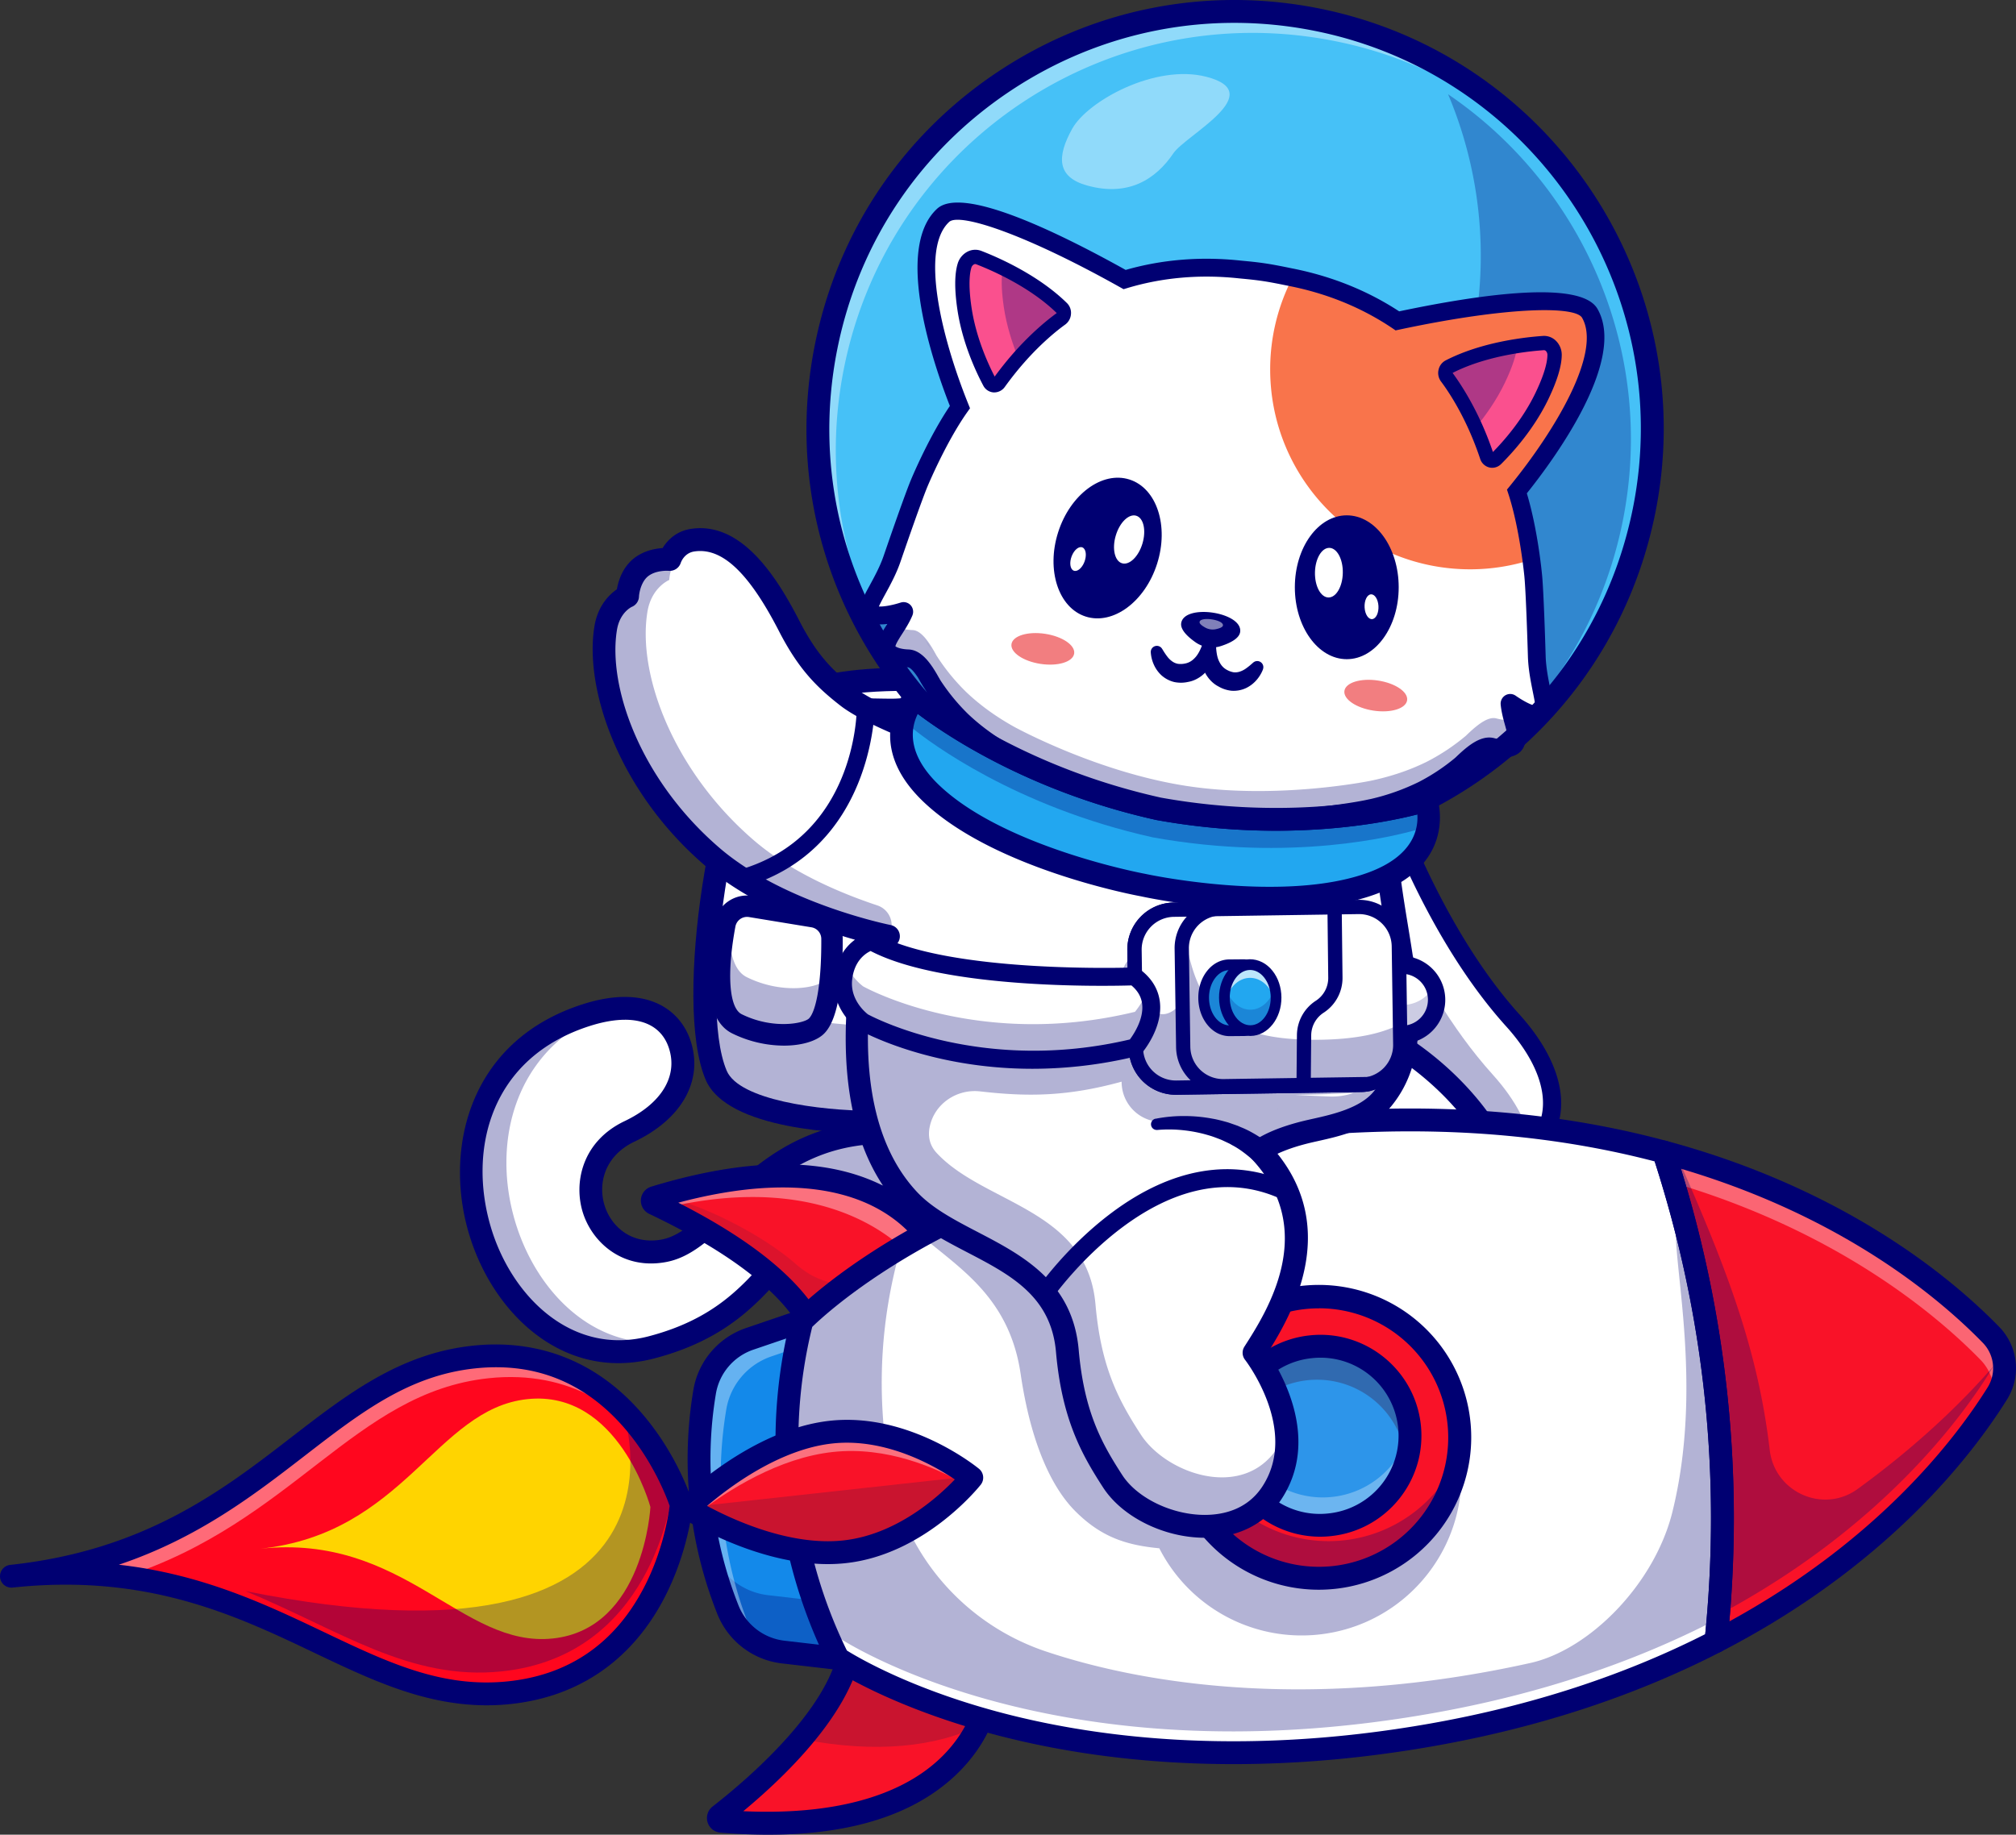 <svg xmlns="http://www.w3.org/2000/svg" viewBox="0 0 2823.33 2569.92"><rect x="0" y="0" width="2823.33" height="2569.92" fill="#333333" stroke="none"/><defs><style>.cls-1{fill:#fff;}.cls-2{opacity:0.3;}.cls-3{fill:#000072;}.cls-4{fill:#1389ea;}.cls-5{opacity:0.35;}.cls-6{fill:#f91228;}.cls-7{opacity:0.15;}.cls-8{fill:#371a45;}.cls-9{opacity:0.4;}.cls-10{fill:#d25658;}.cls-11{opacity:0.25;}.cls-12{fill:#ff061e;}.cls-13{fill:#ffd400;}.cls-14{fill:#2d95ea;}.cls-15{fill:#4d1c54;}.cls-16{opacity:0.2;}.cls-17{fill:#22a7f0;}.cls-18{opacity:0.7;}.cls-19{fill:#46c1f7;}.cls-20{fill:#f9744b;}.cls-21{opacity:0.5;}.cls-22{fill:#fa508e;}.cls-23{fill:#0f2675;}.cls-24{fill:#f27e80;}</style></defs><g id="Layer_2" data-name="Layer 2"><g id="Layer_1-2" data-name="Layer 1"><path class="cls-1" d="M1939,1106.76s62.37,192.82,179.52,322.57c65.66,72.72,70.6,141.21,25.41,182.16s-138.18,66.76-218-4.79S1828,1228.81,1828,1228.81"/><path class="cls-1" d="M2145.08,1610.45c-.36.36-.72.68-1.12,1-45.21,41-138.19,66.77-218-4.8-61.57-55.18-86.38-249.94-94.5-336.2-2.44-25.65-3.36-41.69-3.36-41.69l111-122s62.33,192.81,179.48,322.56C2183.65,1501.46,2189.05,1569.4,2145.08,1610.45Z"/><g class="cls-2"><path class="cls-3" d="M2145.08,1610.45c-.36.36-.72.68-1.12,1-45.21,41-138.19,66.77-218-4.8-61.57-55.18-86.38-249.94-94.5-336.2l79.66-87.62s62.37,192.84,179.52,322.55C2124.12,1542.55,2141.8,1578.6,2145.08,1610.45Z"/></g><path class="cls-3" d="M2036.75,1664.32c-38.19,0-79.84-13.07-119.17-48.31-82.74-74.12-101.28-373.75-102-386.46a12.5,12.5,0,1,1,25-1.47c.18,3,18.64,302,93.75,369.31,76.23,68.32,162.15,40.31,201.3,4.84,41.47-37.58,31.39-100.62-26.3-164.52-117.59-130.24-179.56-319.13-182.14-327.11a12.5,12.5,0,1,1,23.79-7.69c.62,1.9,63,191.86,176.9,318,68,75.33,77.41,151.89,24.54,199.8C2126.86,1643.85,2084.52,1664.32,2036.75,1664.32Z"/><path class="cls-1" d="M1942,1453.86s248.62,127.61,181.09,393.69c-45.32,178.59-29.66,135.65-29.66,135.65l-494.22-129.45,128.31-489.92Z"/><path class="cls-3" d="M2091.36,2003.79a17.31,17.31,0,0,1-5.07-.78c-5.12-1.58-8.21-4.09-9.85-7.7L1595.1,1869.24a16,16,0,0,1-11.42-19.54L1712,1359.78a16,16,0,0,1,21.68-10.7l214.48,90c.38.16.75.33,1.11.52,2.66,1.36,65.73,34.18,120.91,101.12,51.36,62.31,104.92,166.8,68.38,310.75-20,78.88-27.48,112-30.23,126a16,16,0,0,1,.09,11.22C2103.88,2001.11,2096.71,2003.79,2091.36,2003.79Zm-472.67-161.46,460,120.47c.28-1.29.57-2.61.87-4,5.13-23.49,14.55-62.26,28-115.21,26.58-104.75,5.94-199.51-61.34-281.65-48.53-59.24-105.29-90.53-111.08-93.63l-196.83-82.61Z"/><path class="cls-1" d="M821.3,1421.82c-288.12,91.93-148.32,528.24,91.31,465.41,140.16-36.74,164.76-121.93,234.9-176.68a.69.69,0,0,1,.13-.11c70.08-54.59,152.93-27.31,152.93-27.31s73.42-90.52-42.42-96.61c-58-3.06-103.31,9.33-140.58,28.53-86.21,44.43-129.35,125.42-186.75,136.68-101.31,19.91-147.34-120.26-49.34-166.93,60.71-28.92,85.6-75.51,70.54-121.66C940.37,1427.49,901.72,1396.16,821.3,1421.82Z"/><g class="cls-2"><path class="cls-3" d="M1117.57,1615.05c-71.83,37-113.77,99.43-159,125.72a97.89,97.89,0,0,0,21.49-1.89c25.13-4.93,47.53-23.24,72-46,28.25-26.25,74.11-20.1,93.12,13.46q1.17,2.07,2.41,4.09c70.08-54.59,152.93-27.31,152.93-27.31s73.42-90.52-42.42-96.61a299.29,299.29,0,0,0-62.66,3l-5.18.88c-1.2.2-2.37.44-3.56.68-1,.16-1.93.36-2.88.56s-1.65.34-2.46.53-1.74.36-2.62.56c-1,.23-2.08.48-3.11.72A255.22,255.22,0,0,0,1117.57,1615.05Z"/></g><g class="cls-2"><path class="cls-3" d="M821.3,1421.82c-288.12,91.93-148.32,528.24,91.31,465.41q15-3.95,28.29-8.59c-222.82,32.54-345.88-367-83.76-465A202.88,202.88,0,0,0,821.3,1421.82Z"/></g><path class="cls-3" d="M866.09,1909.42c-103.1,0-181.57-85.67-209.94-183.35-34.35-118.29,1.15-268.73,160.27-319.49,89.44-28.56,136.54,7.94,150.8,51.59,18,55.26-12.16,109.31-78.85,141.07-42.49,20.24-51.34,60.07-41.26,90.56,9.59,29,38.23,54.54,80.63,46.24,25.19-5,49.56-28.06,77.79-54.81,55.22-52.35,124-117.52,253.46-110.69,40.57,2.13,66.21,14.62,76.2,37.1,16.25,36.54-18.21,80.67-22.19,85.58l-7,8.57-10.45-3.44c-1.21-.38-76.21-23.62-138.25,24.81-20.77,16.21-37.52,35.5-55.26,55.91-39.57,45.55-84.42,97.17-185.41,123.64A198.82,198.82,0,0,1,866.09,1909.42Zm9.16-481c-14.42,0-30.89,2.86-49.1,8.66-139.46,44.51-170.43,172.74-139.26,280.08,28.53,98.23,113.83,182.89,221.67,154.62,91.43-24,131-69.58,169.37-113.68,18-20.66,36.52-42,59.72-60.15,60.75-47.43,129.34-39,156.3-33,8.24-12.89,17.25-32.5,12-44.27-4.59-10.27-21.86-16.71-48.62-18.12-115.8-6.08-176.34,51.32-229.76,102-31.84,30.18-59.34,56.25-93.64,63-61.17,12-103.64-26.63-117.19-67.61-14-42.41-1.88-101,57.88-129.49,51.8-24.67,75-62.89,62.2-102.24C928.25,1442,906.62,1428.4,875.25,1428.4Z"/><path class="cls-4" d="M1173.61,2323l-76.81-8.9a95.1,95.1,0,0,1-77.42-59.31h0a570.9,570.9,0,0,1-32.63-305.06h0a95.07,95.07,0,0,1,63.12-74.34l73.2-25Z"/><g class="cls-2"><path class="cls-3" d="M1123.07,1850.45l-12.21,4.16,41.57,388.7-76.81-8.9a95.06,95.06,0,0,1-77.42-59.31c-3.28-8.24-6.29-16.57-9.17-24.93a569.81,569.81,0,0,0,30.35,104.63,95.1,95.1,0,0,0,77.42,59.31l76.81,8.9Z"/></g><g class="cls-5"><path class="cls-1" d="M1049.74,2279.35a571,571,0,0,1-32.63-305h0a95.12,95.12,0,0,1,63.12-74.35l46.44-15.82-3.6-33.68-73.2,25a95.07,95.07,0,0,0-63.12,74.34h0a570.9,570.9,0,0,0,32.63,305.06,95,95,0,0,0,45.07,49.47A95,95,0,0,1,1049.74,2279.35Z"/></g><path class="cls-6" d="M916.09,1685.84c40,19.12,228.43,107.47,236.2,220.34l180.15-102.68a162.53,162.53,0,0,0-4.43-16.84v0C1301.43,1704,1196,1594.56,922.84,1675.69c-2,.59-4.07,1.21-6.13,1.83A4.48,4.48,0,0,0,916.09,1685.84Z"/><g class="cls-7"><path class="cls-8" d="M916.09,1685.84c40,19.12,228.43,107.47,236.2,220.34l180.15-102.68a162.53,162.53,0,0,0-4.43-16.84l3.16,7.69c-14.33-5-37.05-9.71-57.9-5.5-76.63,15.5-117.4,17.91-159-18.47-52.13-45.61-146.12-90.12-191.45-94.69-2,.59-4.07,1.21-6.13,1.83A4.48,4.48,0,0,0,916.09,1685.84Z"/></g><g class="cls-9"><path class="cls-1" d="M929.74,1692.41c-9.93-5.08-5.73-2.78-13.66-6.57a4.49,4.49,0,0,1,.63-8.33c297-90.49,398.55,42.19,415.73,126l-19.51,11.12C1281.77,1738.66,1158.48,1637.44,929.74,1692.41Z"/></g><path class="cls-3" d="M1152.27,1922.19a16,16,0,0,1-16-14.91c-2.62-38-35.37-115.42-225.27-206.1l-1.88-.9a20.5,20.5,0,0,1,2.88-38.08c144-43.86,258.17-41.59,339.51,6.77,71.57,42.56,91.37,106,96.56,131.31a16,16,0,0,1-31.36,6.43c-4.33-21.14-21-74.2-81.56-110.23-67-39.83-165.21-43.8-285.26-11.83,173.18,88,214.69,167.9,218.32,220.43a16,16,0,0,1-14.87,17.07C1153,1922.17,1152.64,1922.19,1152.27,1922.19Z"/><path class="cls-10" d="M1389.32,2335.25c.93,85.53-69.79,241.43-379.17,215.81a4.49,4.49,0,0,1-2.38-8c35-27.14,200-158.4,183.72-270.36"/><path class="cls-6" d="M1010.16,2551.07a4.5,4.5,0,0,1-2.38-8c17.93-13.91,70-55.13,114.26-107.09,41.89-49.08,76.84-107.8,69.6-162.07,0-.39-.12-.8-.16-1.2l1.2.38,196.62,62.16c.26,24-5.11,53.57-19.87,83.1C1331.75,2494,1232.72,2569.48,1010.16,2551.07Z"/><g class="cls-11"><path class="cls-8" d="M1122,2436c41.89-49.08,76.84-107.8,69.6-162.07.35-.26.69-.56,1-.82l196.62,62.16c.26,24-5.11,53.57-19.87,83.1C1310.92,2445.45,1230.35,2457.17,1122,2436Z"/></g><path class="cls-3" d="M1076.21,2569.92q-32.28,0-67.38-2.91A20.49,20.49,0,0,1,998,2530.4c45.29-35.1,192-157.24,177.68-255.41a16,16,0,0,1,31.68-4.6c14.5,99.78-97.55,209.53-166.45,266.63,122.42,5.64,216.83-19.18,274.12-72.49,54.86-51.05,58.5-111.73,58.31-129.11a16,16,0,0,1,32-.35c.29,26.53-5.81,94.53-68.51,152.89C1278.26,2542.45,1190.78,2569.91,1076.21,2569.92Z"/><path class="cls-1" d="M2821.88,1907.7s-186.08,410.69-815.45,522.18c-536.11,95-832.79-106.89-832.79-106.89a684,684,0,0,1-50.6-472.54s61.31-64.41,190-131.65a1209.81,1209.81,0,0,1,183.57-77c112.33-36.87,251.16-65.61,417.8-72,9.4-.34,18.76-.63,28-.77,39.48-.86,77.54-.19,114.15,1.79C2593.21,1599.77,2821.88,1907.7,2821.88,1907.7Z"/><g class="cls-2"><path class="cls-3" d="M1846.73,2289.58a223.73,223.73,0,0,1-223.18-120.83c-46.24-4.41-81.51-15.56-118.2-52.55-21.49-21.67-58.59-73.27-76-191.82-18.64-126.76-113.1-160.37-165.89-219.24,52.47-27.57,105.36-50.12,183.8-76.92,88.88-30.35,195-53.49,317.94-65.56-28.34,36.53-51.68,72.74-53.56,74.22l-.71.62c73.42,75.62,58.13,159.5,31.29,220.93a223.75,223.75,0,0,1,56.91-13.73c122.85-13.16,233.1,75.77,246.27,198.65S1969.57,2276.45,1846.73,2289.58Z"/></g><g class="cls-2"><path class="cls-3" d="M1113.44,2114.9A683.26,683.26,0,0,0,1173.15,2293s296.73,201.81,832.84,106.84c226.85-40.19,396.08-119.2,519.78-203.86-45.25-92.75-115.73-509-167.48-502.49-38.5,4.86,36.7,210.1-16.12,424.19-25,101.1-116,193.3-199,211.73-303.92,67.52-538.92,30.48-678.21-16.08-111.91-37.41-195.9-132.17-218-248.08-.11-.61-.23-1.23-.35-1.84a684.39,684.39,0,0,1,9.17-294.47s20.91-22,63.89-53.64c-133.21,68.49-196.61,135.11-196.61,135.11A683.88,683.88,0,0,0,1102.16,2013,682.66,682.66,0,0,0,1113.44,2114.9Z"/></g><path class="cls-6" d="M2403.15,2299.24a1650.22,1650.22,0,0,0-73.34-685.64c249.4,67.15,396.69,192.72,458.2,255.84a67.31,67.31,0,0,1,8.93,82.76C2750.22,2026.85,2632.82,2180.8,2403.15,2299.24Z"/><g class="cls-5"><path class="cls-1" d="M2788,1869.44c-61.51-63.12-208.8-188.69-458.2-255.84q7.05,21.51,13.5,43.16c232.46,68.7,371.05,187.18,430.22,247.9a67.35,67.35,0,0,1,18.67,55c1.65-2.56,3.24-5.05,4.74-7.45A67.31,67.31,0,0,0,2788,1869.44Z"/></g><g class="cls-2"><path class="cls-3" d="M2406.55,2262.13C2637,2139.44,2750.71,1982,2792.25,1913l.18-.22c-45.69,53.13-110.49,114.58-190.93,172.94-48.26,35-116.16,4.53-123.08-54.69-16.78-143.49-62.3-258.68-130-412.24-6.12-1.79-12.34-3.52-18.59-5.19A1649.23,1649.23,0,0,1,2406.55,2262.13Z"/></g><path class="cls-3" d="M2403.15,2315.24a16,16,0,0,1-15.92-17.66c24-230.4-.39-458.85-72.63-679a16,16,0,0,1,19.37-20.44c250.35,67.41,399.29,192.09,465.79,260.42a82.81,82.81,0,0,1,10.89,101.89c-50.55,80.83-169.75,234.18-400.17,353A16,16,0,0,1,2403.15,2315.24Zm-49.07-678.15a1653.79,1653.79,0,0,1,67.83,634.06c206.55-113.09,314.73-252.7,361.6-327.66a50.88,50.88,0,0,0-6.69-62.6C2715.16,1817.54,2579.9,1703.94,2354.08,1637.09Z"/><path class="cls-3" d="M1727.49,2471.07c-144.62,0-260.38-21.08-342.74-43.59-142.13-38.85-217-89.13-220.16-91.26a15.93,15.93,0,0,1-5.33-6.1,700,700,0,0,1-51.73-483.61,16.08,16.08,0,0,1,3.92-7.09c2.6-2.74,65.18-67.72,195.88-135.73,119.92-62.41,322.48-139.06,606.47-149.79,148.9-5.66,290.25,9.25,420.17,44.25a16,16,0,0,1,11,10.46c73.63,224.39,98.55,457.23,74.08,692.07a16,16,0,0,1-8.6,12.82c-119.59,61.69-254.61,106.15-401.31,132.13C1906.07,2463.9,1811.87,2471.07,1727.49,2471.07ZM1186,2311.93c16,10,87.8,52.24,208.86,85.12,127,34.49,335.64,65.43,608.76,17.07,140.37-24.87,269.69-66.95,384.5-125.12,22.27-224.62-1.54-447.29-70.81-662.17-124.52-32.56-259.82-46.33-402.28-40.95-277.17,10.48-474.58,84.86-591.38,145.41C1212.26,1789,1151,1845.5,1137.5,1858.64A667.79,667.79,0,0,0,1186,2311.93Z"/><path class="cls-3" d="M1173.63,2339a16.82,16.82,0,0,1-1.86-.1L1095,2330a111,111,0,0,1-90.44-69.3A586.87,586.87,0,0,1,971,1947.11a111,111,0,0,1,73.74-86.86l73.21-24.94a16,16,0,1,1,10.32,30.29l-73.2,24.94a79,79,0,0,0-52.5,61.84,554.87,554.87,0,0,0,31.72,296.5,79,79,0,0,0,64.39,49.33l76.81,8.9a16,16,0,0,1-1.82,31.9Z"/><path class="cls-12" d="M16,2207.86c346.66-37.08,478,186.61,697.84,163.09s240.2-263.43,240.2-263.43-70.65-230.18-290.48-206.66S362.67,2170.78,16,2207.86Z"/><path class="cls-12" d="M16,2207.86c346.66-37.08,478,186.61,697.84,163.09s240.2-263.43,240.2-263.43-70.65-230.18-290.48-206.66S362.67,2170.78,16,2207.86Z"/><g class="cls-9"><path class="cls-1" d="M173.78,2208.85C410,2132.61,496.6,1950.61,684,1930.56c116.34-12.45,190.89,46.17,235.31,104.11-40.26-65.19-119.23-148.42-255.75-133.81-219.84,23.51-300.9,269.92-647.56,307C74.19,2201.64,126.29,2202.78,173.78,2208.85Z"/></g><path class="cls-13" d="M364.77,2169.34c201.82-21.59,281.58,139.42,409.56,125.73s136.55-184.14,136.55-184.14-44.42-164.79-172.41-151.1S566.59,2147.75,364.77,2169.34Z"/><path class="cls-3" d="M681.65,2388.68c-87.14,0-162.29-35.82-241.35-73.5-109.73-52.3-234.09-111.57-422.59-91.41A16,16,0,0,1,.09,2209.56a16.32,16.32,0,0,1-.09-1.71A16,16,0,0,1,14.3,2192c188.49-20.16,297.51-104.4,393.7-178.73,78.12-60.35,151.91-117.37,253.87-128.27,95.5-10.21,179.06,24.44,241.71,100.22,46.64,56.42,65,115.19,65.77,117.66a16.07,16.07,0,0,1,.65,6.05c-.22,2.57-5.75,63.9-39.4,128.9C885.4,2325.1,811,2376.65,715.55,2386.86A318.82,318.82,0,0,1,681.65,2388.68ZM166.44,2191.77c116.88,13.14,206.15,55.69,287.63,94.52,88.61,42.22,165.14,78.71,258.08,68.75,85.14-9.11,148.92-53.21,189.55-131.07,26.91-51.55,34.49-101.9,36.06-114.7-4.23-12.17-22.29-59.78-59.5-104.49-56.18-67.51-127.84-97.13-213-88-93,9.94-160,61.77-237.7,121.78C356.15,2093.74,277.9,2154.2,166.44,2191.77Z"/><path class="cls-6" d="M1182.34,2173.69c-105.89,11.29-219.11-61.37-219.11-61.37s.36-.37,1-1c10.57-10.23,100.68-94.67,200.1-105.35,95.41-10.22,179.45,50.58,194.26,62,1.52,1.18,2.3,1.83,2.3,1.83S1287.5,2162.49,1182.34,2173.69Z"/><g class="cls-9"><path class="cls-1" d="M963.24,2112.32s4.81,3.1,13.37,7.88c43.42-33.31,114.44-78.25,190.1-86.38,74.83-8,143.61,21.58,185.73,45.7,5.55-6,8.49-9.74,8.49-9.74s-.78-.65-2.29-1.82c-14.81-11.41-98.86-72.22-194.27-62-99.41,10.7-189.54,95.13-200.11,105.35C963.61,2112,963.24,2112.32,963.24,2112.32Z"/></g><g class="cls-11"><path class="cls-8" d="M1182.34,2173.69c-105.89,11.29-219.11-61.37-219.11-61.37s.36-.37,1-1L1358.63,2068c1.52,1.18,2.3,1.83,2.3,1.83S1287.5,2162.49,1182.34,2173.69Z"/></g><path class="cls-3" d="M1159.24,2190.9c-102,0-200.2-62.25-204.66-65.11a16,16,0,0,1-2.65-24.8c4.05-4,100.55-99.09,210.75-110.91,110.59-11.81,204.46,64.1,208.4,67.34a16,16,0,0,1,2.39,22.3c-3.17,4-78.86,98.1-189.45,109.89A233.7,233.7,0,0,1,1159.24,2190.9Zm-169-81.47c35.31,19,115.66,56.31,190.35,48.36s133.15-60.88,156.59-85.45c-28.16-19-96.64-58.45-171.13-50.43C1091.41,2029.92,1020.77,2083.36,990.28,2109.43Z"/><circle class="cls-6" cx="1847.15" cy="2013.72" r="197.05" transform="translate(-882.9 1895.93) rotate(-45)"/><g class="cls-2"><path class="cls-3" d="M1868.09,2209.64c-108.18,11.56-205.32-66.73-216.89-174.95a196.19,196.19,0,0,1,13.93-96.49,198.5,198.5,0,0,0-.25,44.42c11.57,108.23,108.67,186.57,216.9,175a196.93,196.93,0,0,0,161-120.49A197.09,197.09,0,0,1,1868.09,2209.64Z"/></g><path class="cls-3" d="M1846.74,2226.8a213.49,213.49,0,1,1,23.06-1.23A218.09,218.09,0,0,1,1846.74,2226.8Zm.75-394.15a182.09,182.09,0,0,0-19.6,1,181,181,0,0,0,38.51,360h0a181.06,181.06,0,0,0-18.91-361.09Z"/><circle class="cls-14" cx="1849.23" cy="2011.14" r="125.36" transform="translate(-880.46 1896.65) rotate(-45)"/><g class="cls-2"><path class="cls-1" d="M1862.55,2135.8a125.35,125.35,0,0,1-138-111.33,123.92,123.92,0,0,1,2.9-43.26c.09,1.38.22,2.76.36,4.19A125.38,125.38,0,0,0,1974.25,2002,125.37,125.37,0,0,1,1862.55,2135.8Z"/></g><g class="cls-5"><path class="cls-8" d="M1969.65,2051.13c-.15-2.14-.3-4.29-.54-6.46a125.36,125.36,0,0,0-244.81-22.42,125.37,125.37,0,1,1,245.35,28.88Z"/></g><path class="cls-3" d="M1849,2152.52a141.38,141.38,0,0,1-14.76-282c77.53-8.28,147.31,48,155.6,125.53s-48,147.31-125.53,155.6h0A143.65,143.65,0,0,1,1849,2152.52Zm.36-250.75a110.22,110.22,0,0,0-11.71.63,109.36,109.36,0,1,0,23.26,217.47h0a109.36,109.36,0,0,0-11.55-218.1Z"/><path class="cls-15" d="M1864.12,1548.43c.1-.68.18-1.36.23-2a1.72,1.72,0,0,1,0,.31C1864.28,1547.27,1864.22,1547.86,1864.12,1548.43Z"/><g class="cls-2"><path class="cls-3" d="M703.41,2341.1c206.77-22.11,237.07-235.65,239.94-261-10.75-24.16-30.16-60.73-60.66-94.69L875.3,1988s112.32,369.64-531.6,240.68C474.49,2282.58,573.5,2355,703.41,2341.1Z"/></g><path class="cls-1" d="M1234.14,1571.92s-201.84,3.69-231.25-66c-43.22-102.37,10.44-427,71.38-503.15,59.19-74,286.87-45.76,286.87-45.76Z"/><g class="cls-2"><path class="cls-3" d="M1002.9,1506c29.41,69.64,231.25,66,231.25,66l19-134.09s-201.84,3.68-231.25-66c-16.4-38.87-19.16-110.1-12.78-187.56C985.11,1303.86,977.1,1444.85,1002.9,1506Z"/></g><path class="cls-3" d="M1225.78,1588c-43.61,0-207.65-4.79-237.63-75.8-46.34-109.76,9.27-439,73.62-519.38,63-78.66,277.12-54.65,301.33-51.64l17.22,2.13-133.1,644.38-12.79.23C1232.64,1588,1229.69,1588,1225.78,1588Zm8.36-16.08h0ZM1267,967.73c-70,0-151.5,9.24-180.19,45.09-57.26,71.53-110.34,389.32-69.13,486.93,17.33,41,128.89,55.86,203.44,56.25l120.81-584.9C1321.6,969.23,1295.21,967.73,1267,967.73Z"/><path class="cls-1" d="M1138.75,1284.09l-87.47-14.35a31.5,31.5,0,0,0-36.09,25.24c-8.21,43.91-17.41,122.18,16.89,139.12,48.28,23.84,98.51,16.08,111.5,3.07,19.2-19.22,21.77-84.8,21.6-122.18A31.5,31.5,0,0,0,1138.75,1284.09Z"/><g class="cls-2"><path class="cls-3" d="M1032.09,1434.1c48.29,23.84,98.49,16.09,111.5,3.06,12.28-12.3,17.76-43.57,20.07-74.31a36.07,36.07,0,0,1-6.29,9c-13,13-63.21,20.75-111.49-3.09-23.08-11.39-26.46-50.57-23.71-88.35a31.23,31.23,0,0,0-7,14.61C1007,1338.89,997.78,1417.17,1032.09,1434.1Z"/></g><path class="cls-3" d="M1097.81,1464.66a166,166,0,0,1-72.37-17.11c-32.82-16.2-41.23-68.46-25-155.33a46.76,46.76,0,0,1,53.26-37.28l87.48,14.35a46.36,46.36,0,0,1,39,45.63c.32,70.56-8.42,115.26-26,132.85C1143.66,1458.31,1122.71,1464.66,1097.81,1464.66Zm-51.62-180.33a16.59,16.59,0,0,0-16.26,13.4c-12.32,66-8.87,114.2,8.79,122.92,44,21.74,87.27,12.92,94.24,5.92,8.53-8.54,17.54-42.32,17.22-111.51a16.45,16.45,0,0,0-13.86-16.16l-87.47-14.36A17.22,17.22,0,0,0,1046.19,1284.33Z"/><path class="cls-3" d="M1118.75,994.11a179.78,179.78,0,0,1,42.16-12.31,280.87,280.87,0,0,1,43.82-3.55c14.55-.19,29,.46,42.79.43a136.63,136.63,0,0,0,19.38-1.19c5.86-.81,10.52-2.79,12-4.51a16.36,16.36,0,1,1,21,24.6l-2.55,1.56c-10.37,6.35-20.22,7.09-28.42,7.26a163.26,163.26,0,0,1-23.2-1.83c-14.57-2.06-28.33-4.68-42.15-6.46a264.18,264.18,0,0,0-41.31-2.54,169.05,169.05,0,0,0-40.89,5.86h-.05a3.89,3.89,0,0,1-2.58-7.33Z"/><path class="cls-1" d="M1957.49,1503.06a140.89,140.89,0,0,1-21.2,35.89,71.73,71.73,0,0,1-8.16,8.56c-8.68,7.81-19.17,13.89-30.21,18.69-23.37,10.2-49.29,14.84-66.5,18.92-45.53,10.89-63.85,24.33-66.69,26.61a3.49,3.49,0,0,0-.4.32c102.58,108.82,24.68,231.77-8,282.83,0,0,83.46,106.5,25.08,196-52.09,79.86-182.2,47-223.09-16-32.25-49.77-55.89-95.58-63.53-182.72-11.81-133.6-155.2-140-222.22-211.61-44.37-47.46-67.41-114.11-71.85-195.65-2-36-.28-74.9,4.72-116.31,17-139.19,72-306.87,156.27-488.79,0,0,605.27,83.06,589.78,144.31C1904.16,1211.19,2004.87,1386.84,1957.49,1503.06Z"/><g class="cls-2"><path class="cls-3" d="M1957.49,1503.06a140.89,140.89,0,0,1-21.2,35.89,71.73,71.73,0,0,1-8.16,8.56,55.4,55.4,0,0,0,12.92-36.4l0-3.29A61.92,61.92,0,0,0,1957.49,1503.06Z"/></g><g class="cls-2"><path class="cls-3" d="M1941.05,1511.11a55.4,55.4,0,0,1-12.92,36.4c-8.68,7.81-19.17,13.89-30.21,18.69-23.37,10.2-49.29,14.84-66.5,18.92-45.53,10.89-63.85,24.33-66.69,26.61-41.29-24.57-97.26-48.65-145-36.77,0,0,.92-1.32,2.77-3.64a56,56,0,0,1-51.7-54.77l0-1.4c-74.27,20.36-129.24,21.55-198.12,13.61-32.37-3.74-63.47,16.9-70.47,48.73-2.87,13-1.07,26.16,9.77,37.76,67,71.66,210.41,78,222.17,211.61,7.69,87.14,31.29,133,63.58,182.68,38.85,60,164.08,100,203.53-6.12,3.08,28.17-1,58.66-19.81,87.42-52.09,79.86-182.2,47-223.09-16-32.25-49.77-55.89-95.58-63.53-182.72-11.81-133.6-155.2-140-222.22-211.61-44.37-47.46-67.41-114.11-71.85-195.65-.08-1.64-.16-3.28-.24-5-.12-2.48-.2-5-.28-7.56-.12-2.88-.16-5.81-.2-8.77s-.08-5.84-.08-8.8c0-3.72,0-7.44.12-11.24q.06-4.62.24-9.36c0-.44,0-.92,0-1.36.12-3.12.24-6.24.4-9.37s.32-6.44.56-9.72c.2-3.64.48-7.32.76-11,.2-2.52.4-5,.64-7.56v-.2c.2-2.24.4-4.48.64-6.72.6-6.49,1.32-13,2.12-19.65a237,237,0,0,0,34,14.33c115.46,39.36,316,33.32,329.91,32.84l-.56-36.93a56,56,0,0,1,43.81-55.25,56.73,56.73,0,0,1,11.13-1.28l258.78-3.84a55.9,55.9,0,0,1,56.57,54.93l1.64,109.11.36,25.36Z"/></g><g class="cls-2"><path class="cls-3" d="M1928.13,1547.51a55.62,55.62,0,0,1-30.21,18.69C1909,1561.4,1919.45,1555.32,1928.13,1547.51Z"/></g><g class="cls-2"><path class="cls-3" d="M1371.24,881.12c-82.7,191.64-130.44,364.8-131.87,501.76a237,237,0,0,1-34-14.33c17-139.19,72-306.87,156.27-488.79C1361.67,879.76,1365,880.2,1371.24,881.12Z"/></g><path class="cls-3" d="M1687.24,2154H1687c-56.87-.08-115.33-29-142.15-70.42-30.08-46.4-57.76-95.85-66-190-6.89-78.21-64-108-124.35-139.44-33.6-17.51-68.33-35.62-93.61-62.65-126.17-134.92-95.52-425.57,86.32-818.4a16,16,0,0,1,16.7-9.13c1.37.19,138.8,19.12,279.4,45.16,290.32,53.76,311.44,85.06,319.39,96.85,5.95,8.82,5.63,16.86,4.32,22.05-23.78,94.09-8.52,187.22,4.94,269.38,16.31,99.6,30.4,185.61-23.17,251.67-26,32.08-72.5,42.45-103.26,49.31-3.7.83-7.17,1.6-10.34,2.36-21.6,5.15-36.49,10.87-46.09,15.38,86.23,107.93,20.33,224.79-13.44,278.26,19.92,29.49,73.25,122.38,19.19,205.24C1771.91,2134.65,1733.72,2154,1687.24,2154Zm-316-1256.67c-171.66,374.69-202.61,648.72-87,772.31,21.54,23,52.38,39.11,85,56.12,62.34,32.5,133,69.34,141.43,165,7.66,86.94,32.17,130.87,61,175.39,20.92,32.28,69.43,55.76,115.34,55.83h.2c25,0,59.26-6.94,80.74-39.86,51.51-79-23.53-176.38-24.29-177.35a16,16,0,0,1-.88-18.52c31.26-48.74,104.46-162.86,9.88-263.2a16,16,0,0,1,1.12-23c2.07-1.8,21.69-18,73.89-30.42,3.31-.79,6.94-1.6,10.8-2.46,26.43-5.89,66.36-14.8,85.37-38.23,44.52-54.91,31.51-134.35,16.44-226.34-13.84-84.51-29.52-180.21-5-279.83-6.4-7.56-46.37-35.41-294.86-81.6C1523.26,919.33,1407.65,902.45,1371.24,897.28Z"/><path class="cls-1" d="M1398.52,1064.53s-161.37-49.65-211.72-88.77c-33.46-26-56.18-49.55-81.66-99.11-35.39-68.82-78.93-128.72-135.35-120-24.64,3.81-31.65,27-31.65,27s-22.64-2.32-39.51,10.25c-18.8,14-19.75,41.31-19.75,41.31s-24.94,10.12-30.59,44.53c-14.59,88.86,37.41,224.14,149,320.13,95.16,81.85,247,111.57,247,111.57"/><g class="cls-2"><path class="cls-3" d="M1244.29,1311.46h0s-151.84-29.73-247-111.55c-111.59-96-163.6-231.29-149-320.15,5.68-34.41,30.61-44.53,30.61-44.53s1-27.29,19.76-41.29c16.85-12.57,39.49-10.25,39.49-10.25s7-23.2,31.65-27a70,70,0,0,1,27.89,1.24,23.1,23.1,0,0,0-1.12,2.88s-22.65-2.32-39.49,10.28c-18.81,14-19.77,41.29-19.77,41.29s-24.92,10.12-30.6,44.53c-14.57,88.86,37.45,224.13,149,320.12,52.1,44.83,121.17,74,173,91.23A29.21,29.21,0,0,1,1244.29,1311.46Z"/></g><path class="cls-3" d="M1244.29,1327.47a16.31,16.31,0,0,1-3.09-.29c-6.37-1.25-157.08-31.5-254.34-115.15C866.44,1108.45,818.05,965.18,832.5,877.18c4.76-29,21-44.56,31.42-51.7,2-11.69,7.9-31.53,25.14-44.38,13.28-9.89,28.59-12.74,38.94-13.43,6.77-11.24,19.37-23.71,39.34-26.81,71.37-11.07,120.95,68,152,128.47,24.31,47.29,45.9,69.45,77.24,93.79,47.47,36.87,205,85.63,206.61,86.12a16,16,0,0,1-9.41,30.59c-6.7-2.06-164.76-51-216.83-91.43-34.15-26.52-59.18-52.11-86.08-104.43-42.19-82.07-79.88-117.5-118.66-111.48-13.83,2.15-18.37,14.61-18.85,16a16.24,16.24,0,0,1-16.88,11.08c-.07,0-16.83-1.39-28.32,7.17-10.16,7.57-13.06,23.59-13.31,29.12a16.15,16.15,0,0,1-10,14.18c-.44.21-16.8,7.8-20.82,32.29-13,79.19,32.17,209.52,143.65,305.4,90.75,78,238.15,107.71,239.63,108a16,16,0,0,1-3.07,31.7Z"/><path class="cls-15" d="M1788.89,1555.07q.16-1,.27-2a1.16,1.16,0,0,1,0,.31C1789.07,1553.91,1789,1554.5,1788.89,1555.07Z"/><path class="cls-1" d="M1895.52,1530.94c-24.35,1.31-51.64,2.32-80.94,2.72,17.46,1,33.55,1.74,47.91,2.26A91.45,91.45,0,0,0,1895.52,1530.94Z"/><circle class="cls-1" cx="1962.58" cy="1400.56" r="48.97" transform="translate(-431.87 1117.88) rotate(-28.78)"/><g class="cls-16"><path class="cls-3" d="M2011.48,1402.74a49,49,0,1,1-92.2-25.07,49,49,0,0,0,88.43,3.95A48.3,48.3,0,0,1,2011.48,1402.74Z"/></g><path class="cls-3" d="M1962.61,1462c-.92,0-1.85,0-2.78-.06a61.47,61.47,0,1,1,64.15-58.66h0A61.54,61.54,0,0,1,1962.61,1462Zm0-97.93a36.34,36.34,0,1,0,1.64,0Zm48.93,38.65h0Z"/><path class="cls-1" d="M1906.16,1519.64l-258.84,3.81a55.89,55.89,0,0,1-56.55-54.91l-2-137.74a55.94,55.94,0,0,1,43.79-55.26,54.2,54.2,0,0,1,11.12-1.29l258.8-3.82a55.85,55.85,0,0,1,56.55,54.91l1.63,109.1.43,28.64A55.9,55.9,0,0,1,1906.16,1519.64Z"/><g class="cls-2"><path class="cls-3" d="M1906.16,1519.64l-258.84,3.81a55.89,55.89,0,0,1-56.55-54.91l-2-137.74a55.94,55.94,0,0,1,43.79-55.26c14.84,9.55,24.27,15.65,24.27,15.65,14.23,110.38,46.53,165,183.85,165.27,59.28.07,96.56-9.52,120-22l.43,28.64A55.9,55.9,0,0,1,1906.16,1519.64Z"/></g><path class="cls-3" d="M1646.5,1533.47a65.91,65.91,0,0,1-65.72-64.76l-2-137.76a65.82,65.82,0,0,1,64.76-66.71l258.81-3.82h1a65.82,65.82,0,0,1,65.72,64.77l2,137.76a65.89,65.89,0,0,1-64.76,66.7l-258.81,3.83h-1Zm256.81-253.06h-.69l-258.82,3.82a45.78,45.78,0,0,0-45,46.41l2,137.76a45.91,45.91,0,0,0,46.41,45.06h0l258.82-3.83a45.88,45.88,0,0,0,45-46.41l-2-137.76A45.8,45.8,0,0,0,1903.31,1280.41Z"/><path class="cls-1" d="M1916.53,1518.46a49.7,49.7,0,0,1-10.37,1.18l-258.84,3.81a55.83,55.83,0,0,1-51.19-32,54.81,54.81,0,0,1-5.32-22.91l-.93-61.19-.3-20.19-.83-56.36a55.9,55.9,0,0,1,54.91-56.55l55.93-.81a55.89,55.89,0,0,0-44.62,55.37l1.08,74.41.94,63.37a55.93,55.93,0,0,0,56.56,54.92Z"/><g class="cls-2"><path class="cls-3" d="M1916.53,1518.46a49.7,49.7,0,0,1-10.37,1.18l-258.84,3.81a55.83,55.83,0,0,1-56.51-54.91l-1.23-81.38c6.72,14.28,18.67,31.76,37.42,33.34,10.28.89,20.28-6.65,29-17.28l.94,63.37a55.93,55.93,0,0,0,56.56,54.92Z"/></g><path class="cls-3" d="M1646.45,1533.47a65.88,65.88,0,0,1-65.66-64.77l-2-137.75a65.82,65.82,0,0,1,64.75-66.72l55.92-.81h.15a10,10,0,0,1,2,19.79,45.8,45.8,0,0,0-36.61,45.48l2,137.75a45.87,45.87,0,0,0,46.37,45.06l203-3a10,10,0,0,1,2.25,19.78,62.07,62.07,0,0,1-12.41,1.37l-258.77,3.84ZM1662,1284l-18.14.26a45.8,45.8,0,0,0-45,46.42l2,137.76h0a45.88,45.88,0,0,0,46.38,45.06l20.11-.3-.29-.28a65.23,65.23,0,0,1-20-46.16L1645,1329A65.59,65.59,0,0,1,1662,1284Z"/><path class="cls-17" d="M1758.06,1397.32c0,5.09-6.75,46.28-6.75,46.28l-29,.26c-20,.18-36.37-20.37-36.6-45.89s15.78-46.36,35.77-46.54l29-.27S1758,1389,1758.06,1397.32Z"/><g class="cls-16"><path class="cls-3" d="M1758.06,1397.32c0,5.09-6.75,46.28-6.75,46.28l-29,.26c-20,.18-36.37-20.37-36.6-45.89s15.78-46.36,35.77-46.54l29-.27S1758,1389,1758.06,1397.32Z"/></g><path class="cls-3" d="M1722,1451.36c-11.89,0-23-5.72-31.3-16.13-8-10-12.4-23.18-12.53-37.19s4.08-27.3,11.85-37.42c8.19-10.66,19.33-16.59,31.35-16.7l20.26-.18a18.06,18.06,0,0,1,17.86,14.66c4,20.93,6,34,6,38.85,0,1.18,0,4.81-5.42,38.79a18,18,0,0,1-17.63,15.14l-20.15.18Zm19.8-92.62h0l-20.27.18c-7.31.07-14.26,3.92-19.58,10.84-5.74,7.47-8.85,17.47-8.75,28.14s3.38,20.61,9.25,28c5.45,6.82,12.43,10.37,19.78,10.48l20.16-.18a3,3,0,0,0,2.95-2.52c3.83-23.83,5.21-34.44,5.23-36.29,0-3.75-2.2-17.27-5.78-36.17A3,3,0,0,0,1741.82,1358.74Z"/><ellipse class="cls-17" cx="1750.9" cy="1397.38" rx="36.19" ry="46.22" transform="translate(-12.54 15.86) rotate(-0.52)"/><g class="cls-18"><path class="cls-1" d="M1787.08,1397a54.54,54.54,0,0,1-.73,9.74c-3.45-21.25-18.25-37.16-35.87-37-17.37.17-31.71,15.91-35,36.74a60.36,60.36,0,0,1-.73-8.79c-.25-25.54,15.77-46.37,35.76-46.55S1786.84,1371.54,1787.08,1397Z"/></g><g class="cls-16"><path class="cls-3" d="M1787.08,1397c.21,25.54-15.77,46.38-35.76,46.55s-36.39-20.34-36.6-45.88a57.4,57.4,0,0,1,1.85-15.15c4.81,18.57,18.6,31.93,34.75,31.79,15.84-.14,29.17-13.26,33.92-31.4A57.53,57.53,0,0,1,1787.08,1397Z"/></g><path class="cls-3" d="M1751.05,1451.1c-23.94,0-43.57-23.84-43.84-53.32s19.11-53.89,43.2-54.11c12,0,23.26,5.62,31.64,16.12,8,10,12.4,23.18,12.53,37.2h0c.27,29.62-19.11,53.89-43.2,54.11Zm-.31-92.43h-.19c-15.82.14-28.53,17.62-28.34,39s13.11,38.46,28.84,38.46h.2c15.81-.14,28.52-17.63,28.33-39h0c-.1-10.68-3.38-20.61-9.26-28C1764.93,1362.38,1758,1358.67,1750.74,1358.67Z"/><path class="cls-3" d="M1825.68,1529.83h-.09a10,10,0,0,1-9.91-10.09l.62-69.7a58,58,0,0,1,26.48-48.25,38,38,0,0,0,17.36-32.43l-1.11-98.25a10,10,0,0,1,9.89-10.11,10.18,10.18,0,0,1,10.11,9.89l1.11,98.24a57.86,57.86,0,0,1-26.47,49.43,38.07,38.07,0,0,0-17.37,31.66l-.62,69.7A10,10,0,0,1,1825.68,1529.83Z"/><path class="cls-1" d="M1220.26,1318.43s-34.56,8.48-39.29,52.8c-4,37.7,27.8,60.21,27.8,60.21s158.75,89.67,380.72,35.71c0,0,51.84-60.37-.74-99.48C1588.75,1367.67,1325.41,1377.67,1220.26,1318.43Z"/><g class="cls-2"><path class="cls-3" d="M1589.48,1467.16c-222,54-380.73-35.73-380.73-35.73s-31.8-22.49-27.76-60.22a73.25,73.25,0,0,1,4.6-19.32,76.16,76.16,0,0,0,23.16,29.73s158.76,89.66,380.73,35.68a114.84,114.84,0,0,0,17.29-29.24C1625.85,1424.79,1589.48,1467.16,1589.48,1467.16Z"/></g><path class="cls-3" d="M1445.84,1497.09c-144.11,0-238.13-51.9-243.22-54.77-.37-.21-.73-.44-1.07-.68-1.55-1.09-37.76-27.26-33-71.74,5.6-52.44,47-63.18,48.74-63.61a12.5,12.5,0,0,1,9.12,1.25c100.85,56.82,359.28,47.74,361.88,47.64a12.48,12.48,0,0,1,7.93,2.46c16.68,12.4,26.16,28,28.2,46.27,4.07,36.55-24.23,70-25.44,71.38a12.52,12.52,0,0,1-6.52,4A619.69,619.69,0,0,1,1445.84,1497.09Zm-230.31-76.21c10.83,5.81,161.6,83.48,366.81,35.12,5.67-7.66,19.56-28.8,17.21-49.41-1.14-10.07-6-18.7-15-26.27-36.38,1.06-262.21,5.46-365.3-48.21-7.54,3.54-23,13.93-25.88,40.44C1190.44,1400.27,1211.81,1418,1215.53,1420.88Z"/><path class="cls-3" d="M1618.26,1567.08a204.46,204.46,0,0,1,40.22-3.81,216.29,216.29,0,0,1,40.23,3.83c6.72,1.12,13.29,3,19.92,4.78,3.28,1,6.51,2.21,9.78,3.32l4.89,1.72,4.76,2.08c12.92,5.13,24.83,12.65,36.4,20.66a16,16,0,0,1-18.25,26.38c-.43-.3-.84-.62-1.23-.94l-.78-.67c-8.76-7.43-17.88-14.8-28.33-20.22L1722,1602l-4-1.89c-2.69-1.23-5.34-2.56-8.07-3.73-5.56-2.09-11.09-4.38-16.9-6a193.5,193.5,0,0,0-35.6-7.19,190.54,190.54,0,0,0-36.33-.43l-.57,0a8,8,0,0,1-2.31-15.79Z"/><path class="cls-3" d="M2000.38,1153.74c-5.44,3-10.92,5.8-16.44,8.6-29,8.41-174.68,45.73-369.37,10.61-193.12-42.93-313-133.72-336.52-152.68q-6.06-7.08-11.88-14.4c5.56-18.25,15.64-29.13,15.64-29.13s1.45,1.28,4.25,3.52c23.52,19,143.39,109.75,336.52,152.68,194.68,35.12,340.36-2.2,369.36-10.61,3.48-1,5.24-1.6,5.24-1.6S2002.3,1134.7,2000.38,1153.74Z"/><path class="cls-19" d="M2302.44,715.6c-36.85,183.1-155.65,328.87-310.52,406.73-29,8.4-174.66,45.72-369.33,10.61-193.14-42.94-313-133.7-336.52-152.67-112.69-131.71-165.84-312.08-129-495.19C1220.73,168.79,1528.74-36,1845,27.68S2366.1,399.31,2302.44,715.6Z"/><g class="cls-9"><path class="cls-1" d="M1182.08,515.08C1245.73,198.79,1553.74-6,1870,57.68a581.55,581.55,0,0,1,320.45,183.54A581.85,581.85,0,0,0,1845,27.68c-316.29-63.66-624.3,141.11-687.95,457.4-36.85,183.11,16.3,363.48,129,495.19.76.62,1.63,1.31,2.59,2.07C1191.51,853.66,1147.77,685.57,1182.08,515.08Z"/></g><g class="cls-2"><path class="cls-3" d="M2272.45,730.62C2320.27,493,2216.54,260.23,2028,132.06a581.77,581.77,0,0,1,34.18,341.8C2025.32,657,1906.54,802.74,1751.64,880.6c-1.19.35-2.65.75-4.23,1.19q-12.71,7.22-25.77,13.81c-29,8.41-174.65,45.75-369.33,10.63a927.84,927.84,0,0,1-145.08-45q-4.24-8.5-8.26-17.12a586,586,0,0,0,87.09,136.13c23.51,19,143.39,109.72,336.54,152.67,186.64,33.67,328.19.74,365.09-9.44C2129.87,1042.91,2237.65,903.39,2272.45,730.62Z"/></g><path class="cls-17" d="M1922.68,1236.92c-124.34,46.3-321.61,2.92-321.61,2.92s-198.72-36.32-295.47-127.11c-80.16-75.23-23.77-136-23.77-136s1.41,1.25,4.24,3.52c23.49,19,143.38,109.73,336.52,152.67,194.67,35.11,340.34-2.21,369.33-10.61,3.49-1,5.28-1.6,5.28-1.6S2025.7,1198.56,1922.68,1236.92Z"/><g class="cls-2"><path class="cls-3" d="M2000.38,1153.74c-5.44,3-10.92,5.8-16.44,8.6-29,8.41-174.68,45.73-369.37,10.61-193.12-42.93-313-133.72-336.52-152.68q-6.06-7.08-11.88-14.4c5.56-18.25,15.64-29.13,15.64-29.13s1.45,1.28,4.25,3.52c23.52,19,143.39,109.75,336.52,152.68,194.68,35.12,340.36-2.2,369.36-10.61,3.48-1,5.24-1.6,5.24-1.6S2002.3,1134.7,2000.38,1153.74Z"/></g><path class="cls-3" d="M1777.26,1274.39c-90.64,0-171.93-17.24-179.34-18.86-11.66-2.15-205.14-39-303.28-131.13-90.71-85.14-25.21-157.81-24.54-158.54a16,16,0,0,1,22.33-1.1c.13.12,1.36,1.19,3.67,3,21.75,17.56,139.72,107.16,329.65,149.44,191.46,34.48,334.9-2.51,361.72-10.28,2.86-.82,4.4-1.32,4.59-1.39a16,16,0,0,1,20.16,9.65c.35.93,32.63,93.28-84,136.7h0C1882.72,1268.88,1828.49,1274.39,1777.26,1274.39ZM1285.35,1000c-9.36,18.56-17.13,55.7,31.2,101.06,92.25,86.57,285.46,122.68,287.4,123l.55.11c1.93.43,194.18,41.8,312.6-2.28,62.07-23.12,69.3-60.34,67.84-81.12-45.87,11.76-185.62,40.27-365.19,7.88l-.63-.13C1441,1109,1323.15,1028.63,1285.35,1000Zm637.33,236.92h0Z"/><path class="cls-3" d="M1038.86,1243a12.5,12.5,0,0,1-3.46-24.51c162.19-46.73,164.46-219.26,164.48-226.58a12.51,12.51,0,0,1,12.5-12.48h0a12.5,12.5,0,0,1,12.49,12.5c0,2-2.09,198.59-182.56,250.58A12.57,12.57,0,0,1,1038.86,1243Z"/><path class="cls-1" d="M1915.14,1027.47c.32-1.24.6-2.2.81-2.86Z"/><g class="cls-2"><path class="cls-3" d="M1296,943.89c.06.2.15.37.21.57l-.28-.69Z"/><path class="cls-3" d="M1296.23,944.46l8.44,19.57C1301.71,957.66,1298.85,951.17,1296.23,944.46Z"/><path class="cls-3" d="M2060.17,1059.52l-.51.61c.12-.16.26-.35.4-.51S2060.14,1059.56,2060.17,1059.52Z"/></g><path class="cls-1" d="M1296.44,942.67l9,15.22C1302.31,952.94,1299.26,947.88,1296.44,942.67Z"/><path class="cls-1" d="M2060,1058.32c-4.24,4.14-8.65,8.07-13.13,11.87Z"/><path class="cls-1" d="M2162.37,994.84c-4.84,17.93-39.44-5-46.94-10.2a.9.9,0,0,0-1.34.94c.25,3.28,1.2,10.67,4.57,22.74,4.14,14.9,7.64,26.52,3.68,33.43-4.23,7.32-17.31,8.4-32.82,4.25-8.66-2.33-19.31,3.92-29.12,12l-.1.08c-4.77,3.9-9.35,8.19-13.41,12.15l-.28.26a292.81,292.81,0,0,1-54.06,36c-24.86,12.4-51.53,21.1-79.12,26.89,0,0-129.53,26.68-256.43,7.46s-242.73-83.06-242.73-83.06c-24.66-13.71-47.53-29.91-67.61-49.12a291.5,291.5,0,0,1-41-50.37.83.83,0,0,0-.07-.13c0-.07-.07-.13-.12-.2-2.7-5-5.81-10.43-9.21-15.58-7-10.61-15.35-19.81-24.34-20.15-16-.62-28.22-5.53-30.09-13.78-1.74-7.77,5-17.83,13.41-30.83,6.79-10.54,9.89-17.31,11.11-20.37a.91.91,0,0,0-1-1.3c-8.68,2.77-48.51,14.41-47.86-4.15.36-10.31,21.37-38.37,31.84-68.78,30.27-88.19,37.77-105.38,37.77-105.38.21-.57,26.09-63.17,57.34-107.41-15.89-39.51-81.82-214.55-23.53-268.54,8.56-7.93,26.88-7.31,50-1.61,67.07,16.4,174.73,75,204.14,91.51,49.2-14.81,103.24-20.35,161.45-14.09,6.24.65,19.64,1.65,35.17,4,13.8,2.12,29.89,5.55,35.35,6.64,57.45,11.26,107.46,32.56,150,61.27,44.39-9.47,246.79-49.89,269.41-10.6.31.53.59,1.05.89,1.61,37,69.48-76.2,215.14-102.89,247.93,16.74,51.5,22.93,118.95,23,119.56,0,0,2.07,18.64,4.9,111.84C2153.32,951.86,2165.08,984.89,2162.37,994.84Z"/><path class="cls-1" d="M1305.46,957.89l-9-15.22C1299.26,947.88,1302.31,952.94,1305.46,957.89Z"/><path class="cls-1" d="M2046.89,1070.19c4.48-3.8,8.89-7.73,13.13-11.86Z"/><path class="cls-1" d="M1778.84,517.45a278.61,278.61,0,0,1,31.33-128.65c-1.05-.21-2.07-.48-3.12-.69-5.46-1.09-21.55-4.52-35.35-6.64-15.53-2.39-28.93-3.39-35.17-4-58.21-6.26-112.25-.72-161.45,14.09C1545.67,375,1438,316.41,1370.94,300c-23.17-5.7-41.49-6.32-50,1.61-58.29,54,7.64,229,23.53,268.54-31.25,44.24-57.13,106.84-57.34,107.41,0,0-7.5,17.19-37.77,105.38-10.47,30.41-31.48,58.47-31.84,68.78-.65,18.56,39.18,6.92,47.86,4.15a.91.91,0,0,1,1,1.3c-1.22,3.06-4.32,9.83-11.11,20.37-8.37,13-15.15,23.06-13.41,30.83,1.87,8.25,14,13.16,30.09,13.78,9,.34,17.33,9.54,24.34,20.15,3.4,5.15,6.51,10.6,9.21,15.58,0,.07.07.13.12.2a.83.83,0,0,1,.07.13,291.5,291.5,0,0,0,41,50.37c20.08,19.21,42.95,35.41,67.61,49.12,0,0,115.82,63.84,242.73,83.06s256.43-7.46,256.43-7.46c27.59-5.79,54.26-14.49,79.12-26.89a292.81,292.81,0,0,0,54.06-36l.28-.26c4.06-4,8.64-8.25,13.41-12.15l.1-.08c9.81-8,20.46-14.29,29.12-12,15.51,4.15,28.59,3.07,32.82-4.25,4-6.91.46-18.53-3.68-33.43-3.37-12.07-4.32-19.46-4.57-22.74a.9.9,0,0,1,1.34-.94c7.5,5.22,42.1,28.13,46.94,10.2,2.71-10-9-43-10-75.12-2.83-93.2-4.9-111.84-4.9-111.84,0-.22-.87-9.59-2.78-23.89a279.65,279.65,0,0,1-85.84,13.46C1904.2,797.45,1778.84,672.09,1778.84,517.45Z"/><path class="cls-20" d="M2227.39,440.39c-.3-.56-.58-1.08-.9-1.61-22.61-39.29-225,1.13-269.4,10.6-41.8-28.18-90.8-49.17-146.92-60.58a278.61,278.61,0,0,0-31.33,128.65c0,154.64,125.36,280,280,280A279.65,279.65,0,0,0,2144.68,784c-3.27-24.4-9.62-63.2-20.18-95.67C2151.19,655.52,2264.43,509.87,2227.39,440.39Z"/><g class="cls-2"><path class="cls-3" d="M1296.24,942.31l.15.22c.07.14.14.28.22.42Z"/><path class="cls-3" d="M1305.41,957.83c-3.09-4.84-6-9.79-8.8-14.88Z"/><path class="cls-3" d="M2046.93,1070.14l12.78-11.54C2055.59,1062.63,2051.33,1066.46,2046.93,1070.14Z"/><path class="cls-3" d="M2118.65,1008.3c4.17,14.94,7.66,26.54,3.7,33.45-4.23,7.32-17.32,8.4-32.83,4.23-8.67-2.3-19.29,4-29.11,12l-.7.63a8.18,8.18,0,0,0,.6-.57c-4.75,3.89-9.31,8.17-13.38,12.11a.79.79,0,0,1-.19.17l0,0s0,0,0,0l0,0s0,0-.08.06a291.52,291.52,0,0,1-54.06,36c-24.87,12.39-51.54,21.11-79.13,26.9,0,0-129.53,26.66-256.44,7.44s-242.71-83-242.71-83c-24.66-13.69-47.55-29.92-67.61-49.12a291.5,291.5,0,0,1-41-50.37s0-.08-.05-.11l0,0,0,0c-2.72-4.93-5.78-10.38-9.17-15.52a1.27,1.27,0,0,1-.13-.22h0l-.06-.09c-7-10.59-15.28-19.7-24.27-20.08-16-.61-28.21-5.51-30.09-13.76-1.76-7.77,5-17.82,13.42-30.85l.09-.14c5.44,3,13.39,4.76,22.58,5.11,9,.35,17.26,9.47,24.28,20.08l.08.09c3.42,5.2,6.54,10.73,9.29,15.74l0,0,.08.11a290.15,290.15,0,0,0,41,50.4c20.06,19.2,42.95,35.4,67.61,49.12,0,0,115.81,63.83,242.71,83s256.44-7.44,256.44-7.44c27.6-5.81,54.26-14.51,79.13-26.9a291,291,0,0,0,54.07-36l.13-.11a1,1,0,0,0,.19-.17c4.06-3.93,8.62-8.22,13.37-12.11,0,0,.08,0,.1-.06,9.83-8.06,20.44-14.32,29.11-12,8.89,2.38,17,3,23.09,1.8Z"/></g><g class="cls-21"><path class="cls-1" d="M2059.19,1065.37l.09-.06-.59.54C2058.85,1065.68,2059,1065.54,2059.19,1065.37Z"/></g><path class="cls-22" d="M2082.44,639.56c-19.2-57.47-44.35-95.23-56.43-111.31-3.44-4.59-1.91-11.9,3.09-14.48,48.94-25.29,109.44-31.66,132.31-33.21,8.64-.59,15.8,7,15.73,16.8-.09,11-4,28.75-17.59,57.1-19.73,41.2-49.53,73.74-64.33,88.43C2090.93,647.16,2084.4,645.42,2082.44,639.56Z"/><path class="cls-3" d="M2089.75,655.26a16.84,16.84,0,0,1-4-.47,18,18,0,0,1-12.83-12.1c-4.55-13.6-9.75-27-15.43-39.77-15.45-34.6-31.37-57.87-39.49-68.66a19.86,19.86,0,0,1-3.33-16.43,19.31,19.31,0,0,1,9.82-12.93c33.69-17.41,72.29-26,98.74-30.08,12.36-1.95,25.33-3.41,37.48-4.25a23.56,23.56,0,0,1,18,6.5,27.7,27.7,0,0,1,8.45,20.34c-.13,15.27-6.38,35.91-18.59,61.37-20.15,42.12-50.19,75.23-66.3,91.22A17.77,17.77,0,0,1,2089.75,655.26ZM2034.3,522.35c8.44,11.52,25.28,36.15,41.48,72.43,5.49,12.35,10.54,25.24,15,38.35,15.66-15.9,41.9-45.78,59.7-83h0c13.61-28.39,16.55-44.41,16.62-52.86a7.65,7.65,0,0,0-2.14-5.62,3.92,3.92,0,0,0-2.91-1.13c-11.58.8-23.94,2.2-35.76,4.06C2101.5,498.44,2065.46,506.39,2034.3,522.35Z"/><g class="cls-2"><path class="cls-3" d="M2107.54,536.13c-11.83,24.69-27.25,46.25-40.9,62.73C2051.07,564,2035,540.14,2026,528.25c-3.43-4.6-1.91-11.89,3.09-14.47,31.5-16.28,67.74-24.73,95.69-29.08C2123.58,495.86,2119,512.23,2107.54,536.13Z"/></g><path class="cls-22" d="M1399.1,536.06c35.35-49.21,70.56-77.83,86.86-89.61,4.65-3.36,5.35-10.8,1.34-14.75-39.26-38.64-95.16-62.64-116.55-70.9-8.07-3.12-17.15,2-20,11.39-3.18,10.54-4.69,28.65-.11,59.76,6.64,45.19,25.47,85.09,35.25,103.51C1388.74,540.81,1395.49,541.08,1399.1,536.06Z"/><path class="cls-3" d="M1392.54,549.66l-1.13,0a17.54,17.54,0,0,1-14.33-9.47c-10.65-20-29.54-60.57-36.32-106.76h0c-4.12-27.92-4-49.49.41-64.09a27.73,27.73,0,0,1,14.1-17,23.64,23.64,0,0,1,19.09-.88c11.36,4.39,23.31,9.64,34.56,15.16,24,11.76,58.36,31.36,85.39,58a19.3,19.3,0,0,1,5.55,15.26,19.88,19.88,0,0,1-8,14.69c-11,7.92-33.1,25.43-58.1,53.92-9.2,10.52-18.13,21.77-26.53,33.43A18.06,18.06,0,0,1,1392.54,549.66Zm2.2-18.89h0Zm-28.87-160.89a4.13,4.13,0,0,0-1.84.46,7.65,7.65,0,0,0-3.72,4.76c-2.42,8.06-4.36,24.24.24,55.38h0c6,40.81,22.2,77.12,32.45,97,8.19-11.21,16.82-22,25.71-32.17,26.17-29.8,49.5-48.32,61.2-56.78-25.05-24.54-57.19-42.84-79.8-53.9-10.75-5.28-22.15-10.28-33-14.47A3.49,3.49,0,0,0,1365.87,369.88Zm114.23,68.46c-.06,0-.09,0-.09.07l.1-.07Z"/><g class="cls-2"><path class="cls-3" d="M1405.75,429.84c4,27.08,12.34,52.25,20.49,72,25.21-28.73,47.65-46.7,59.72-55.41,4.64-3.37,5.34-10.79,1.33-14.73-25.26-24.88-57.37-43.68-82.78-56.11C1402.36,386.63,1401.89,403.62,1405.75,429.84Z"/></g><path class="cls-3" d="M1587.53,1138.48a12.5,12.5,0,0,1-3.45-.49c-42.43-12.15-88.77-29.59-89.24-29.76-51.47-20.3-85.2-38.8-86.61-39.58a12.5,12.5,0,0,1,12.06-21.9c.34.19,33.85,18.55,83.55,38.16.28.1,45.7,17.18,87.12,29a12.5,12.5,0,0,1-3.43,24.52Z"/><path class="cls-3" d="M1740.16,1159.3c-8,0-16.43,0-25.17-.17a12.5,12.5,0,0,1-12.33-12.66,12.64,12.64,0,0,1,12.66-12.34c65.11.88,111.67-1.94,112.14-2a12.5,12.5,0,0,1,1.54,24.95C1828.59,1157.14,1792.83,1159.3,1740.16,1159.3Z"/><path class="cls-3" d="M1828.21,1157.13a12.5,12.5,0,0,1-1-25c49.31-4.12,83.37-11,83.71-11.12l9.55-2a309.58,309.58,0,0,0,66.49-23.68,280.23,280.23,0,0,0,51-33.84l2-1.89c3.88-3.71,7.89-7.4,12-10.79l.1-.09.84-.68.41-.33c12.58-10.13,26.06-17.3,39.46-13.7,11.24,3,17.17,1.9,18.85,1.19.62-3.35-2.31-13.85-4.48-21.6l-.51-1.85c-3.63-13-4.68-21.3-5-25.07a13.62,13.62,0,0,1,6.74-12.84,13.36,13.36,0,0,1,14.22.63c12.34,8.59,22.42,13.11,27.63,14.36-.47-4.47-2.07-12.4-3.41-19.06-2.86-14.17-6.42-31.81-7-49.58-2.74-90.72-4.73-110.08-4.82-110.86l-.06-.9c0-.16-6.16-66.33-22.35-116.16l-2.11-6.47,4.3-5.28c63.88-78.48,128.64-187.22,100.87-235.4-9.44-16.38-102.37-16.14-256,16.58l-5.19,1.1-4.4-3c-42.8-28.85-91.74-48.82-145.46-59.37l-3.85-.78c-7-1.42-19.89-4.07-31-5.76-11.91-1.82-22.56-2.82-29.6-3.49l-5-.48c-54.46-5.84-107.11-1.26-156.54,13.63l-5.09,1.53-4.63-2.59c-137-76.75-225.74-104.47-239.6-91.64-40.78,37.8-11.14,160.83,26.64,254.71l2.54,6.32-3.93,5.56c-30.15,42.7-55.68,104.18-55.92,104.78-.46,1.1-8.1,19-37.59,104.85-5.77,16.81-14.39,32.6-21.32,45.29-3.22,5.9-7,12.91-8.85,17.2,5.35.35,16.31-1,30.62-5.54a13.38,13.38,0,0,1,13.75,3.62,13.62,13.62,0,0,1,2.62,14.26c-1.72,4.29-5.22,11.67-12.18,22.47l-1,1.59c-4.32,6.69-10.15,15.72-10.65,19.35,1.47,1.2,6.8,4,18.33,4.42,13.83.53,24.58,11.33,33.58,24.71l.24.24.63,1.06c3.06,4.65,5.91,9.58,8.63,14.47l.25.22.83,1.71a281,281,0,0,0,38.87,47.63c18.18,17.38,40.07,33.27,64.9,47.07a12.5,12.5,0,0,1-12.15,21.85c-26.69-14.83-50.3-32-70.18-51a306.55,306.55,0,0,1-42-51.3l-.51-.8-.39-.6-.41-.66c-3.28-5.16-6.2-10.09-8.9-15-8-12.23-12.33-14.53-14.37-14.61-23.4-.91-38.64-9.48-41.81-23.52-2.73-12.1,4.11-23.29,13.07-37.2-13.23,1.64-23.13,0-29.57-4.89a20.73,20.73,0,0,1-8.15-17.75c.28-7.9,5.3-17.08,12.88-31,6.47-11.86,14.53-26.62,19.62-41.43,30.11-87.66,37.84-105.6,38.15-106.32h0c3-7.28,26.14-61.72,54.7-104-22.74-57.95-78.58-219.93-18-276.11,34.15-31.67,161.48,28.39,264.21,85.59,51.15-14.66,105.38-19.06,161.27-13.05l4.69.45c7.33.69,18.41,1.74,31,3.66,11.71,1.79,25,4.52,32.22,6l3.68.75c55.14,10.82,105.64,31.07,150.14,60.21,115.06-24.21,254.46-43.87,277.71-3.51,41.28,71.63-60,209.8-98.91,258.41,14.89,49.23,20.72,107.52,21.44,115.54h0c.08.78,2.16,20.2,4.95,112.85.48,15.65,3.8,32.14,6.47,45.39,3.13,15.51,5.2,25.76,3.13,33.38a20.71,20.71,0,0,1-13,14.55c-7.59,2.76-17.53,1.38-29.69-4.08,4.44,15.93,7.66,28.64,1.47,39.39-7.18,12.47-24.27,16.16-46.89,10.08-2-.51-6.76.41-18.05,9.7-4,3.9-8.26,7.74-12.91,11.68l-.64.55-1.68,1.4a306,306,0,0,1-54.71,36.14c-24.8,12.35-52.44,21.75-82.32,28l-17.81,3.74.12-.74c-15.17,2.47-39.25,5.89-69,8.37C1828.91,1157.12,1828.56,1157.13,1828.21,1157.13Zm280-162.06,0,0Z"/><g class="cls-2"><path class="cls-3" d="M1295.1,895.64c.1.2.24.38.35.58l-.43-.66S1295.08,895.61,1295.1,895.64Z"/><path class="cls-3" d="M1295.45,896.22l9,13.76C1301.28,905.5,1298.27,900.93,1295.45,896.22Z"/><path class="cls-3" d="M2059.14,1011.36s.08,0,.1-.05l-.69.56A7.46,7.46,0,0,0,2059.14,1011.36Z"/></g><g class="cls-2"><path class="cls-3" d="M1289.6,931.91c.12.19.24.41.37.61l-.45-.69Z"/><path class="cls-3" d="M1290,932.52l9.22,14.08s-.06-.08-.1-.11Q1294.29,939.67,1290,932.52Z"/></g><g class="cls-2"><path class="cls-23" d="M1295.2,895.06l.37.62-.47-.72.08.08Z"/><path class="cls-23" d="M1295.57,895.68l9.1,14C1301.5,905.08,1298.43,900.44,1295.57,895.68Z"/><path class="cls-23" d="M2059.07,1010.89l.15-.11-.51.44Z"/></g><g class="cls-5"><path class="cls-1" d="M1756.64,982.45a22,22,0,0,1-1-3.06C1756,980.4,1756.33,981.42,1756.64,982.45Z"/></g><path class="cls-3" d="M1736.76,885.39c-1.4,9.26-14.72,15.61-26.65,19.49a40.19,40.19,0,0,1-36.2-5.48c-10.25-7.24-21.09-17.25-19.69-26.52C1658.45,845,1741,857.45,1736.76,885.39Z"/><g class="cls-21"><path class="cls-1" d="M1712.69,876.13c-.41,2.67-5.56,4.31-10.2,5.25a21.37,21.37,0,0,1-14.35-2.18c-4.15-2.27-8.59-5.35-8.18-8C1681.18,863.12,1713.91,868.08,1712.69,876.13Z"/></g><path class="cls-3" d="M1628.36,910.19a96.39,96.39,0,0,0,6.51,9.68,31.42,31.42,0,0,0,7.4,7,20.06,20.06,0,0,0,7.53,3,29.28,29.28,0,0,0,9-.29c6.42-1.08,11.23-4.12,15.82-9.46s8-13.41,10.37-20.74l.4-1.23a8.57,8.57,0,0,1,16.68,2.08,58.09,58.09,0,0,1-1.28,16.89,53.24,53.24,0,0,1-6.35,16.29c-5.9,10.59-17.9,19.62-30.44,21.76a45.86,45.86,0,0,1-19.54.17,41.19,41.19,0,0,1-18-9.53,45.43,45.43,0,0,1-10.68-15.13,50,50,0,0,1-4.16-16.88,8.55,8.55,0,0,1,15.74-5.17Z"/><path class="cls-3" d="M1768.76,937.62a50.34,50.34,0,0,1-9,14.89,45.51,45.51,0,0,1-14.68,11.28,41.37,41.37,0,0,1-20,3.8,45.69,45.69,0,0,1-18.6-6c-11.35-5.77-20.14-17.94-22.64-29.81a53.36,53.36,0,0,1-1.24-17.44,58.09,58.09,0,0,1,3.78-16.5,8.57,8.57,0,0,1,16.55,3l0,1.29c.14,7.72,1,16.59,3.76,22.88,2.8,6.46,6.49,10.79,12.31,13.72a29.51,29.51,0,0,0,8.48,2.94,20.11,20.11,0,0,0,8.1-.69,31.29,31.29,0,0,0,9.13-4.46,96.75,96.75,0,0,0,9.08-7.32l1.38-1.18a8.55,8.55,0,0,1,13.52,9.6Z"/><ellipse class="cls-24" cx="1926.78" cy="974.4" rx="21.31" ry="44.4" transform="translate(674.83 2733.52) rotate(-81.39)"/><ellipse class="cls-24" cx="1460.49" cy="908.92" rx="21.31" ry="44.4" transform="translate(343.11 2216.83) rotate(-81.39)"/><path class="cls-3" d="M1786.7,1163.66a941.38,941.38,0,0,1-167-15l-.63-.13c-197.08-43.81-320.38-137.5-343.1-155.83a17,17,0,0,1-2.11-2.05C1153.05,849.42,1104.75,664,1141.39,481.93,1173,324.76,1264,189.33,1397.46,100.57S1691-19.65,1848.19,12c324.42,65.29,535.23,382.35,469.94,706.76-36.64,182.06-152.92,334.37-319,417.88a15.94,15.94,0,0,1-2.73,1.07C1976.94,1143.33,1898.92,1163.66,1786.7,1163.66Zm-161-46.42c188.33,33.91,330.19-1.32,360.31-9.88,156.55-79.19,266.1-223.06,300.69-394.92C2348.56,405.32,2149,105.18,1841.88,43.37c-148.78-29.94-300.33-.17-426.7,83.86s-212.47,212.23-242.41,361c-34.59,171.86,10.78,346.9,124.5,480.5C1321.73,988.28,1438.93,1075.65,1625.75,1117.24ZM2302.44,715.6h0Z"/><path class="cls-3" d="M1463.41,1824a12.5,12.5,0,0,1-10.26-19.62c1.65-2.37,41.06-58.74,103.62-105.57,84.57-63.3,170.46-77.74,248.39-41.73a12.5,12.5,0,1,1-10.48,22.69c-168.31-77.73-319.47,136.68-321,138.85A12.47,12.47,0,0,1,1463.41,1824Z"/><g class="cls-9"><path class="cls-1" d="M1689.44,107.54c-71.56-18.45-166.29,34.1-187.77,72.65-22.25,39.94-21.16,67.93,20.56,79.59,58.25,16.28,96.69-9,121-45C1660.33,189.36,1777.75,130.31,1689.44,107.54Z"/></g><ellipse class="cls-3" cx="1886.1" cy="822.6" rx="72.72" ry="100.75"/><ellipse class="cls-1" cx="1860.92" cy="802.11" rx="34.75" ry="19.5" transform="translate(1023.69 2647.49) rotate(-88.91)"/><path class="cls-1" d="M1911.07,851c.58,9.58,5.4,16.84,10.75,16.21s9.23-8.89,8.65-18.46-5.39-16.84-10.75-16.21S1910.49,841.43,1911.07,851Z"/><ellipse class="cls-3" cx="1551.1" cy="767.6" rx="100.75" ry="72.72" transform="translate(348.97 2012.59) rotate(-72.33)"/><ellipse class="cls-1" cx="1581.31" cy="755.72" rx="34.75" ry="19.5" transform="translate(405.76 2055.61) rotate(-73.42)"/><path class="cls-1" d="M1518.68,787.08c-3.46,8.95-10.25,14.41-15.16,12.19s-6.1-11.28-2.64-20.22,10.25-14.41,15.17-12.19S1522.14,778.14,1518.68,787.08Z"/></g></g></svg>